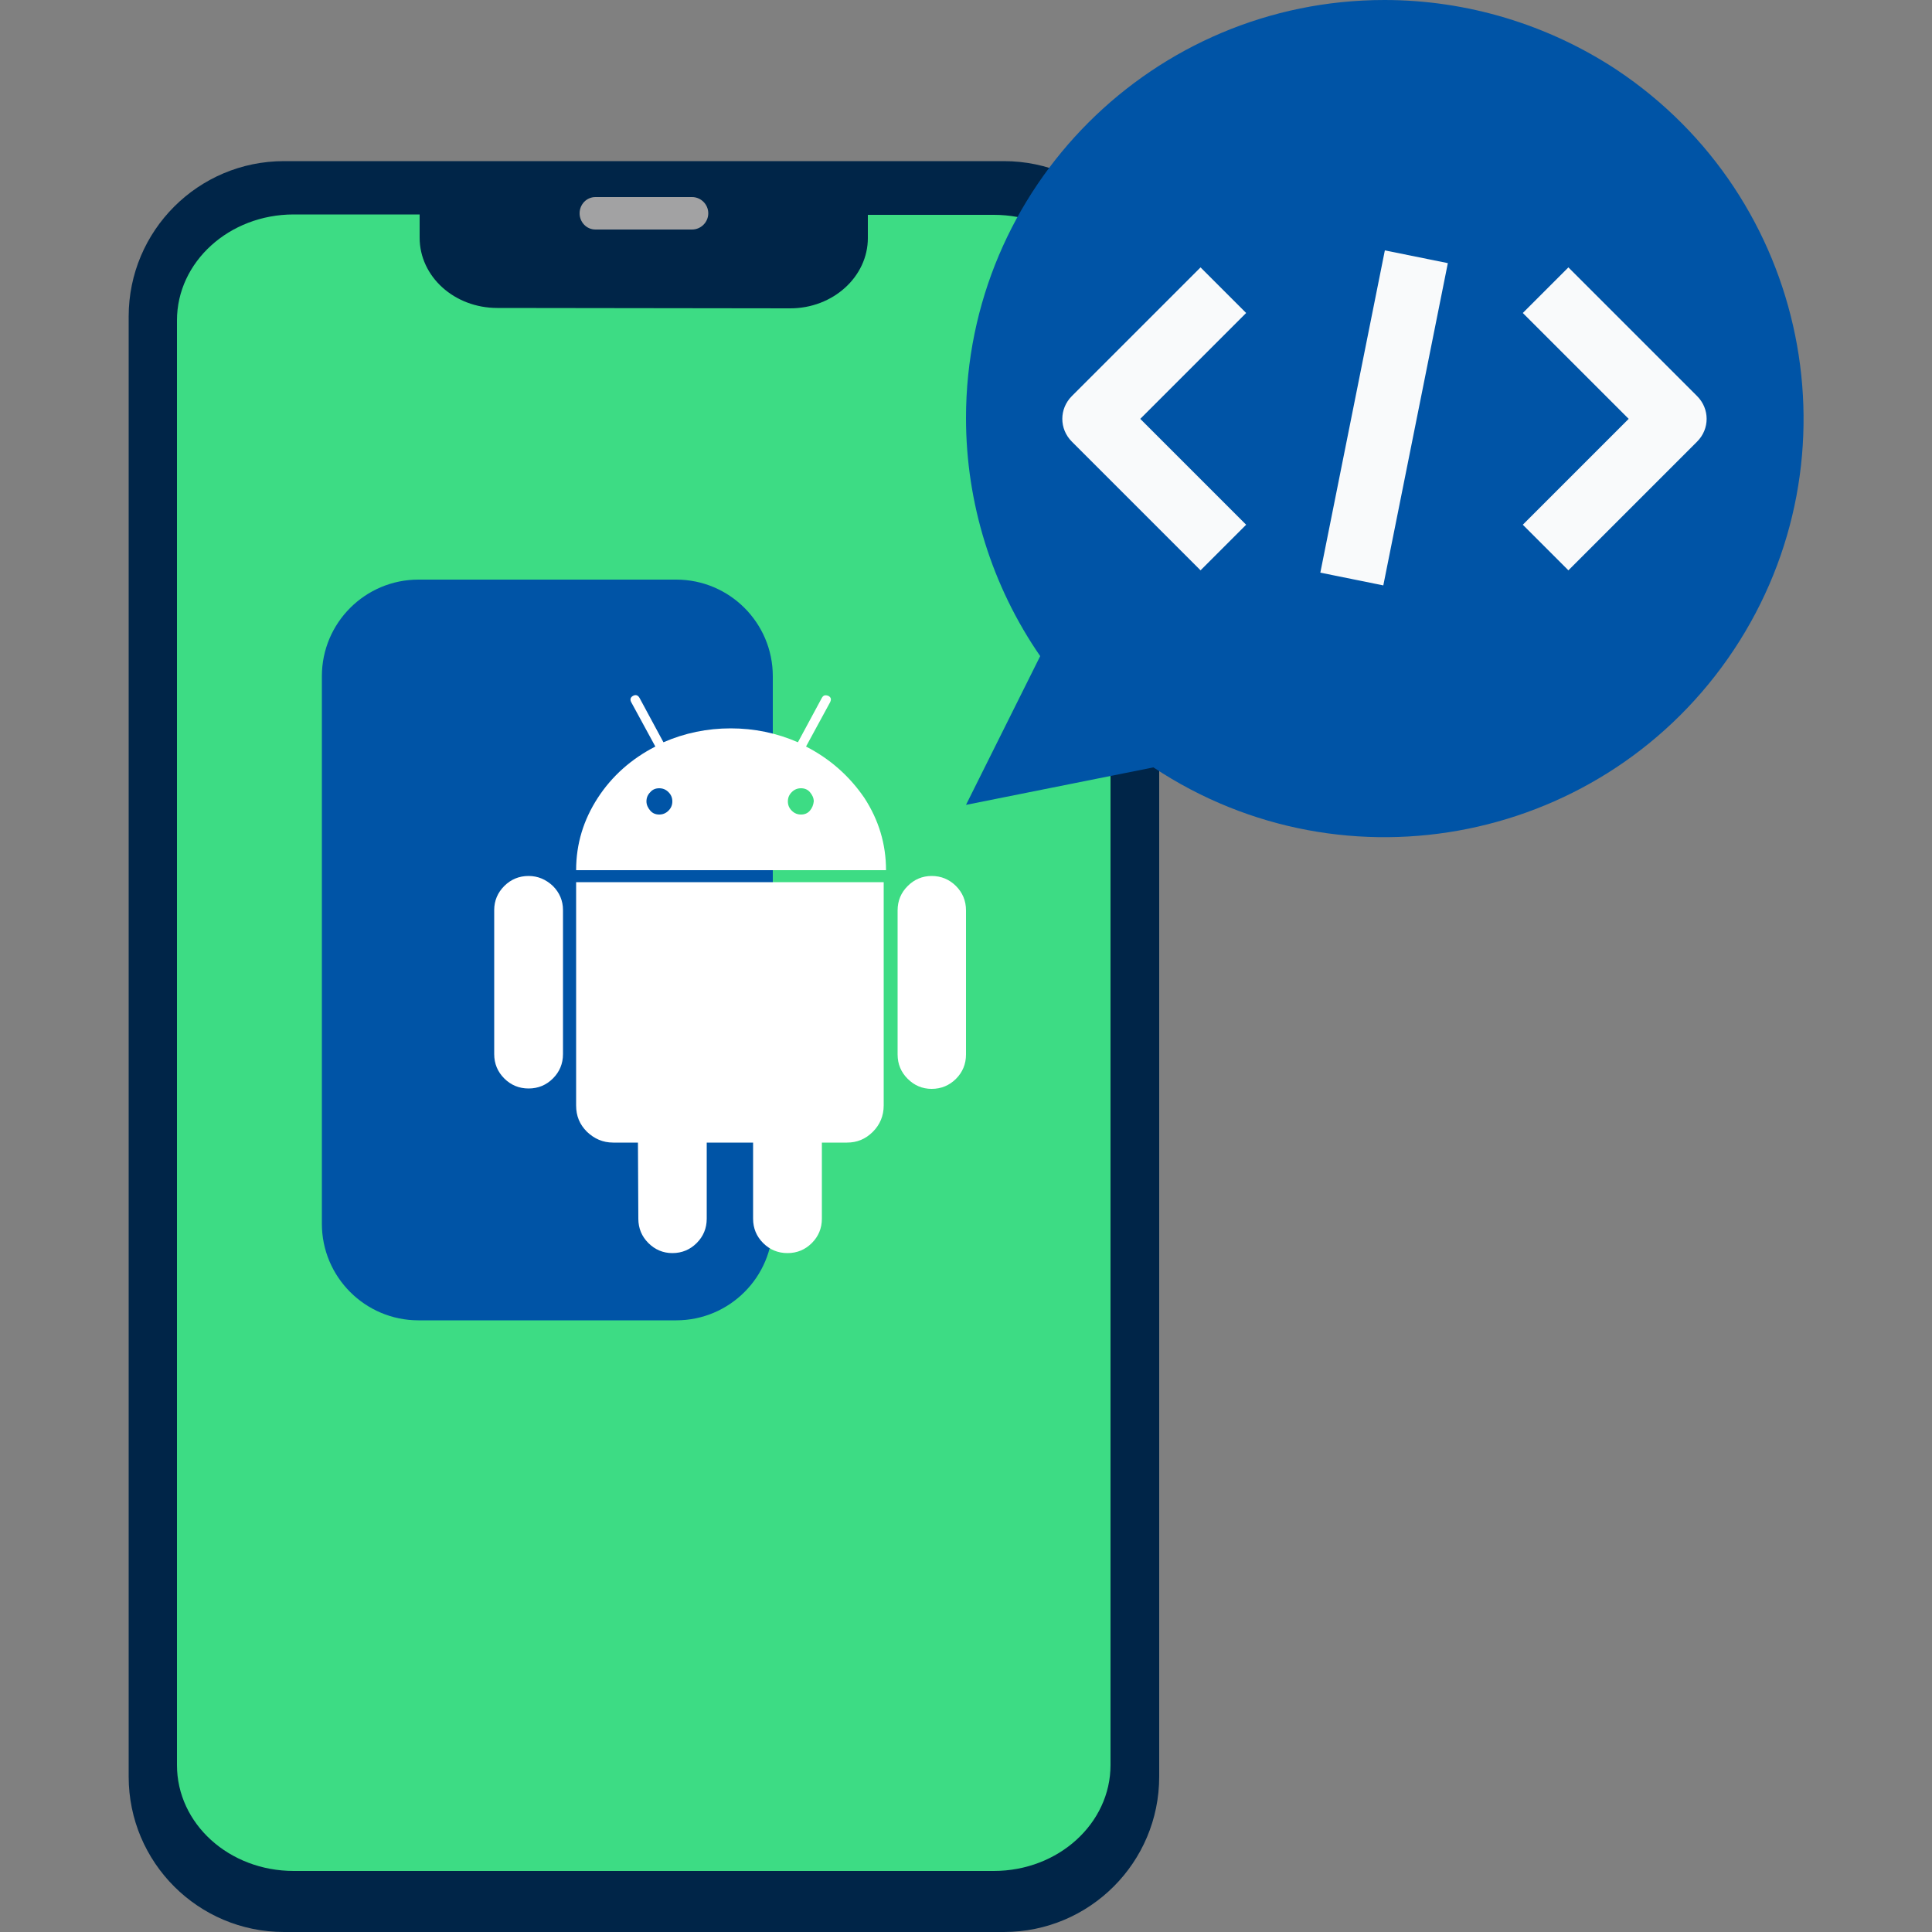<svg width="50" height="50" viewBox="0 0 50 50" fill="none" xmlns="http://www.w3.org/2000/svg">
<rect x="0" y="0" width="50" height="50" fill="#808080" stroke="none"/>
<path d="M7.35 4.17H25.98C28.2 4.17 30 5.97 30 8.19V45.98C30 48.2 28.2 50 25.98 50H7.35C5.13 50 3.33 48.2 3.33 45.98V8.19C3.33 5.97 5.13 4.17 7.35 4.17Z" fill="#002548"/>
<path d="M20.45 7.98C21.56 7.98 22.46 7.16 22.46 6.16V5.56H25.72C27.39 5.56 28.74 6.78 28.74 8.3V45.68C28.74 47.19 27.39 48.42 25.72 48.42H7.6C5.93 48.42 4.58 47.2 4.58 45.68V8.29C4.58 6.78 5.93 5.55 7.6 5.55H10.86V6.15C10.86 7.16 11.76 7.97 12.87 7.97L20.45 7.98Z" fill="#3DDC84"/>
<path d="M10.83 15H17.5C18.88 15 20 16.12 20 17.5V31.67C20 33.05 18.88 34.17 17.5 34.17H10.83C9.45 34.17 8.33 33.05 8.33 31.67V17.5C8.33 16.12 9.45 15 10.83 15Z" fill="#0054A6"/>
<path d="M35.83 0C29.85 0 25 4.84 25 10.82C25 13.02 25.67 15.17 26.92 16.98L25 20.83L29.85 19.86C34.84 23.17 41.56 21.8 44.87 16.82C48.18 11.83 46.81 5.11 41.83 1.8C40.05 0.63 37.96 0 35.83 0Z" fill="#0054A6"/>
<path d="M15.41 5.1H17.91C18.14 5.1 18.33 5.29 18.33 5.52C18.33 5.75 18.14 5.94 17.91 5.94H15.41C15.18 5.94 15 5.75 15 5.52C15 5.29 15.18 5.1 15.41 5.1Z" fill="#A2A2A3"/>
<path d="M31.07 14.76L27.74 11.43C27.41 11.1 27.41 10.58 27.74 10.25L31.07 6.92L32.25 8.1L29.51 10.84L32.25 13.58L31.07 14.76Z" fill="#F9FAFB"/>
<path d="M40.59 14.76L39.41 13.58L42.15 10.84L39.41 8.1L40.59 6.92L43.92 10.25C44.25 10.58 44.25 11.1 43.92 11.43L40.59 14.76Z" fill="#F9FAFB"/>
<path d="M34.17 14.82L35.84 6.48L37.47 6.81L35.8 15.15L34.17 14.82Z" fill="#F9FAFB"/>
<path d="M13.68 22.67C13.43 22.67 13.22 22.76 13.05 22.93C12.88 23.1 12.79 23.31 12.79 23.55V27.28C12.79 27.53 12.88 27.74 13.05 27.91C13.22 28.08 13.43 28.17 13.68 28.17C13.93 28.17 14.14 28.08 14.31 27.91C14.48 27.74 14.57 27.53 14.57 27.28V23.55C14.57 23.31 14.48 23.1 14.31 22.93C14.13 22.76 13.92 22.67 13.68 22.67Z" fill="white"/>
<path d="M20.86 19.32L21.48 18.18C21.52 18.1 21.51 18.05 21.44 18.01C21.36 17.98 21.31 17.99 21.27 18.06L20.65 19.21C20.1 18.97 19.52 18.85 18.91 18.85C18.3 18.85 17.72 18.97 17.17 19.21L16.55 18.06C16.51 17.99 16.45 17.97 16.38 18.01C16.31 18.05 16.3 18.11 16.34 18.18L16.96 19.32C16.34 19.64 15.84 20.08 15.47 20.65C15.1 21.22 14.91 21.84 14.91 22.52H22.93C22.93 21.84 22.74 21.22 22.37 20.65C21.98 20.08 21.48 19.64 20.86 19.32ZM17.3 20.98C17.23 21.05 17.15 21.08 17.06 21.08C16.97 21.08 16.89 21.05 16.83 20.98C16.77 20.91 16.73 20.83 16.73 20.74C16.73 20.65 16.76 20.57 16.83 20.5C16.89 20.43 16.97 20.4 17.06 20.4C17.15 20.4 17.23 20.43 17.3 20.5C17.37 20.57 17.4 20.65 17.4 20.74C17.4 20.83 17.37 20.91 17.3 20.98ZM20.96 20.98C20.9 21.05 20.82 21.08 20.73 21.08C20.64 21.08 20.56 21.05 20.49 20.98C20.42 20.91 20.39 20.83 20.39 20.74C20.39 20.65 20.42 20.57 20.49 20.5C20.56 20.43 20.64 20.4 20.73 20.4C20.82 20.4 20.9 20.43 20.96 20.5C21.02 20.57 21.06 20.65 21.06 20.74C21.05 20.83 21.02 20.91 20.96 20.98Z" fill="white"/>
<path d="M14.91 28.61C14.91 28.88 15 29.1 15.19 29.29C15.38 29.47 15.6 29.57 15.87 29.57H16.51L16.52 31.54C16.52 31.79 16.61 32 16.78 32.17C16.95 32.34 17.16 32.43 17.4 32.43C17.65 32.43 17.86 32.34 18.03 32.17C18.2 32 18.29 31.79 18.29 31.54V29.57H19.49V31.54C19.49 31.79 19.58 32 19.75 32.17C19.92 32.34 20.13 32.43 20.38 32.43C20.63 32.43 20.84 32.34 21.01 32.17C21.18 32 21.27 31.79 21.27 31.54V29.57H21.92C22.18 29.57 22.4 29.48 22.59 29.29C22.77 29.11 22.87 28.88 22.87 28.61V22.83H14.91V28.61Z" fill="white"/>
<path d="M24.11 22.67C23.87 22.67 23.66 22.76 23.491 22.93C23.32 23.1 23.23 23.31 23.23 23.56V27.29C23.23 27.54 23.32 27.75 23.491 27.92C23.66 28.09 23.87 28.18 24.11 28.18C24.36 28.18 24.57 28.09 24.741 27.92C24.91 27.75 25 27.54 25 27.29V23.56C25 23.31 24.91 23.1 24.741 22.93C24.57 22.76 24.36 22.67 24.11 22.67Z" fill="white"/>
</svg>
